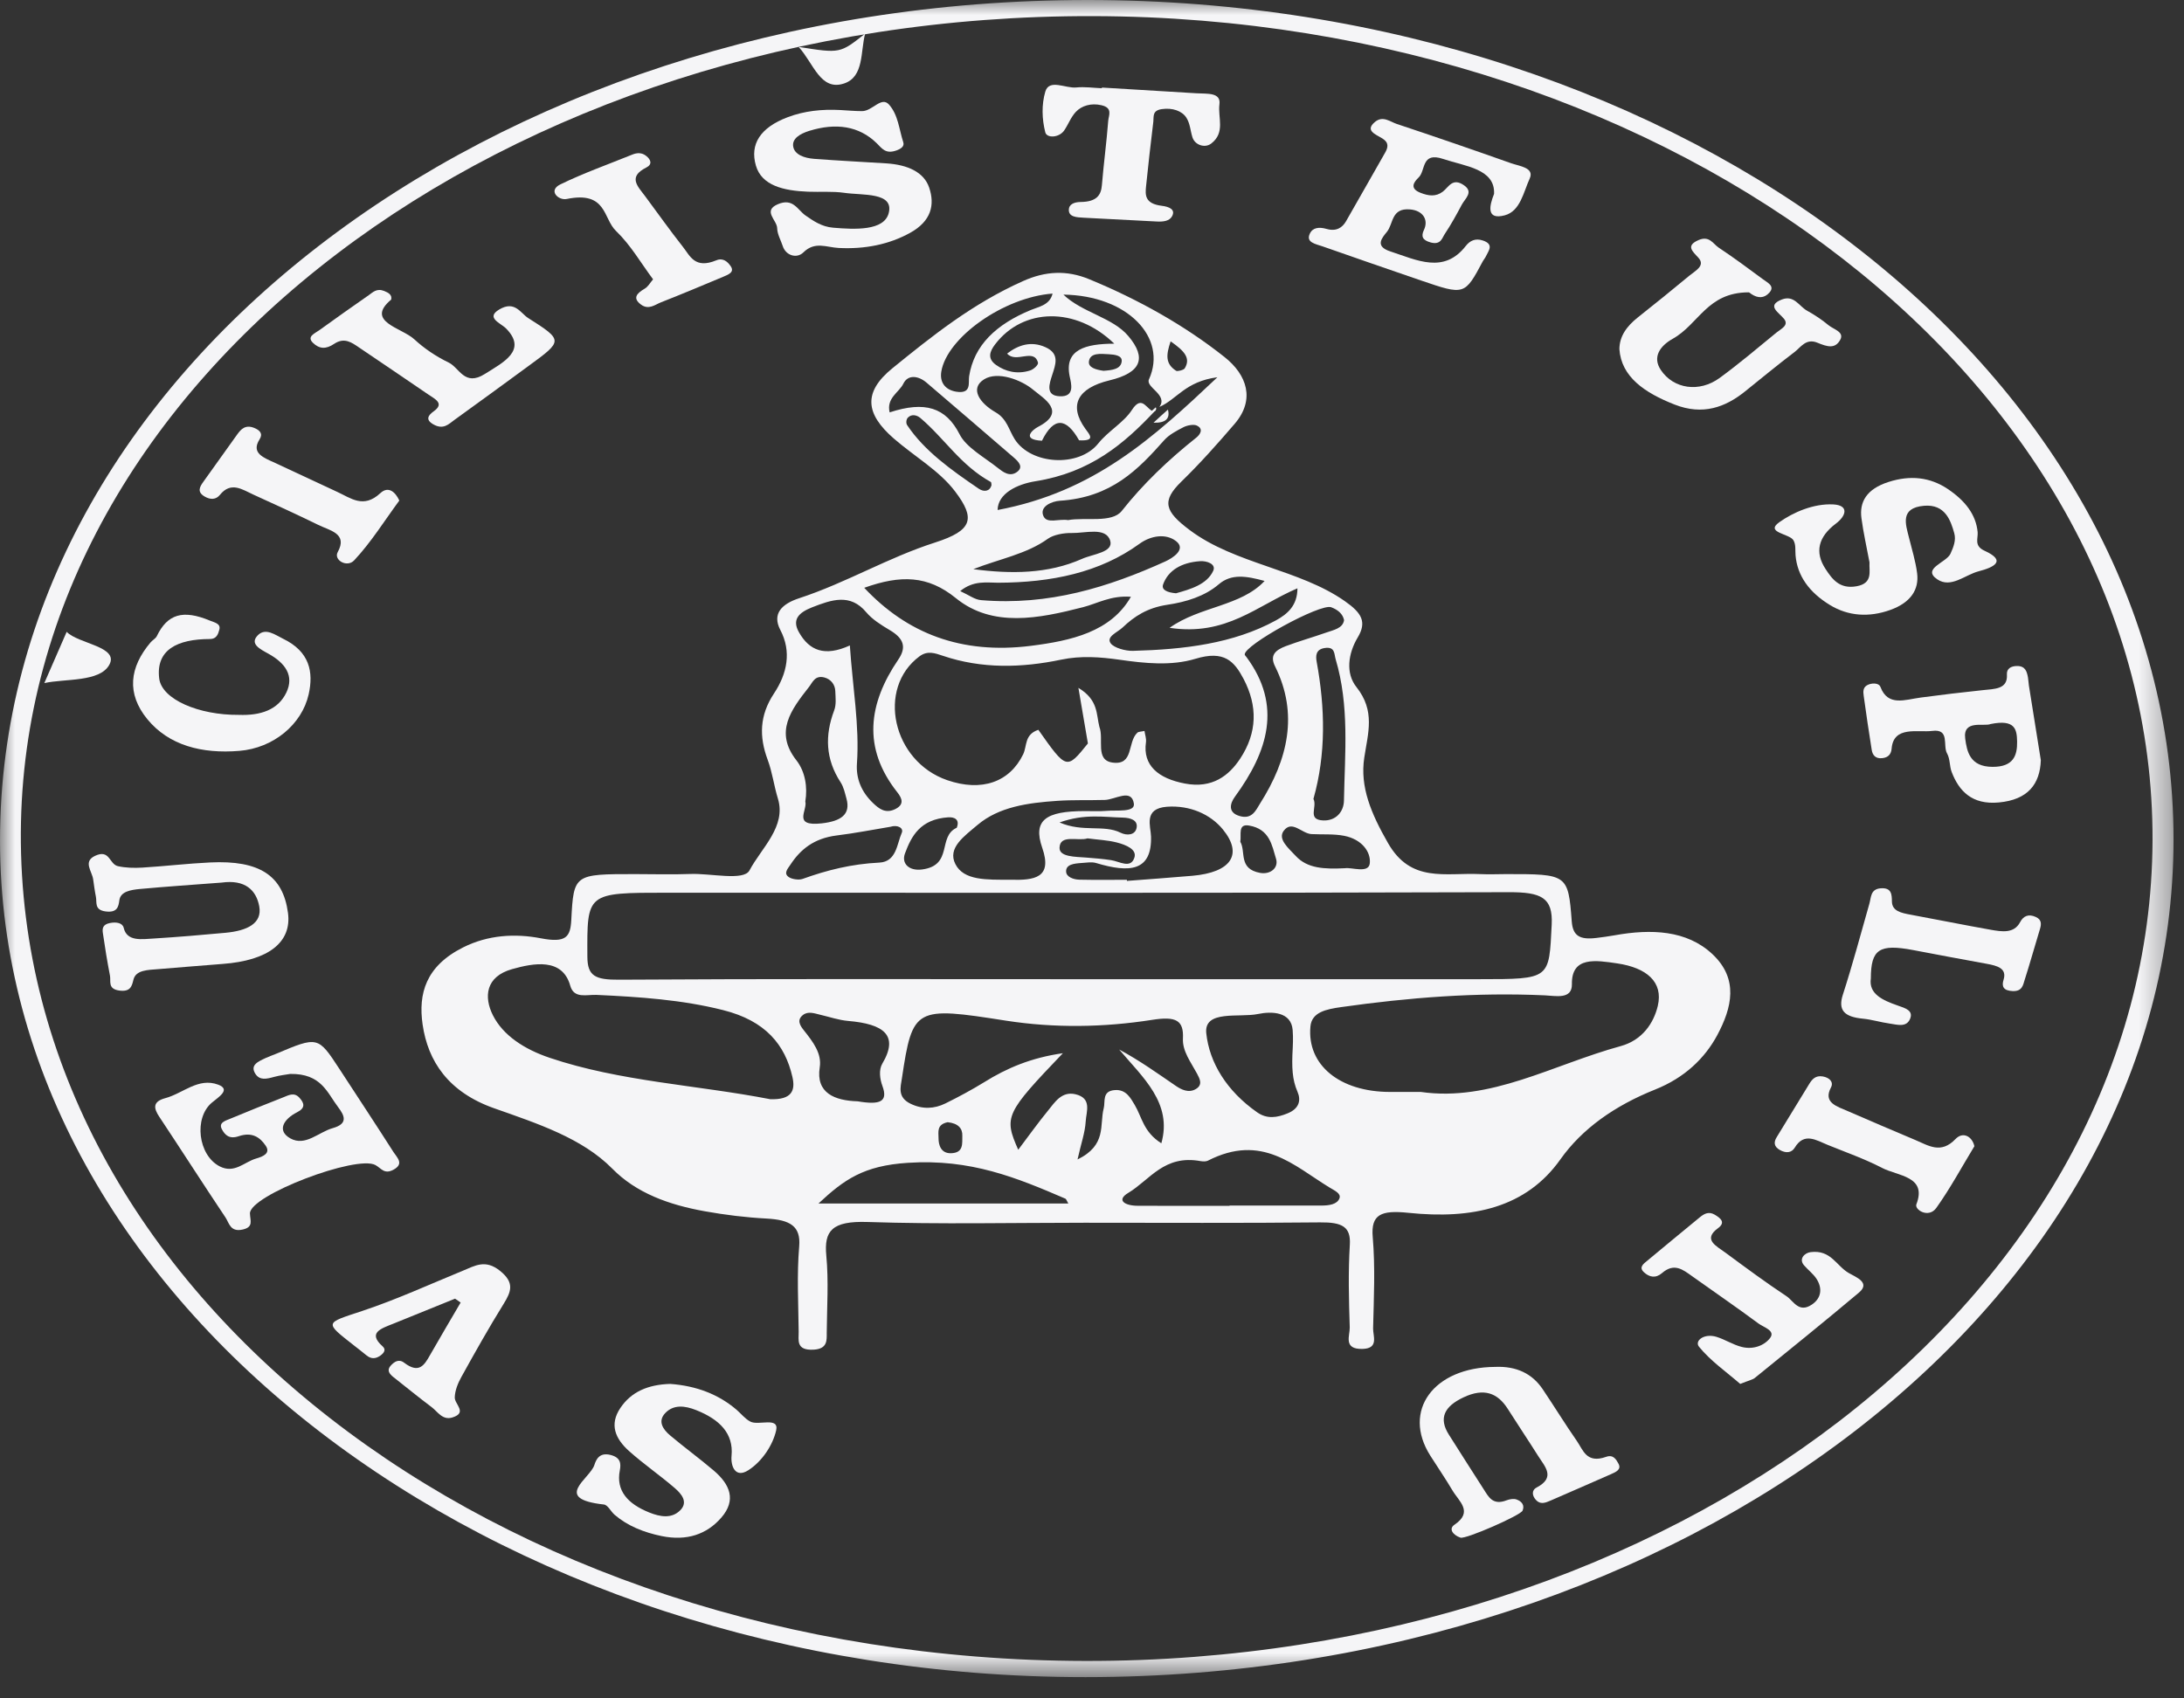 <svg width="72" height="56" viewBox="0 0 72 56" fill="none" xmlns="http://www.w3.org/2000/svg">
<rect x="0" y="0" width="72" height="56" fill="#333333" stroke="none"/>
<mask id="mask0_626_15110" style="mask-type:alpha" maskUnits="userSpaceOnUse" x="0" y="0" width="72" height="56">
<path d="M0 0H71.655V55.299H0V0Z" fill="white"/>
</mask>
<g mask="url(#mask0_626_15110)">
<path fill-rule="evenodd" clip-rule="evenodd" d="M35.781 54.766C16.253 54.733 0.61 42.557 0.687 27.451C0.765 12.527 16.593 0.478 36.051 0.531C55.348 0.585 71.014 12.778 70.963 27.707C70.909 42.694 55.171 54.798 35.781 54.766ZM35.869 8.50222e-07C16.054 -0.004 0.005 12.395 3.31994e-07 27.712C-0.003 42.868 16.129 55.304 35.788 55.299C55.562 55.295 71.653 42.902 71.655 27.68C71.657 12.423 55.599 0.004 35.869 8.50222e-07Z" fill="#F5F5F7"/>
</g>
<path fill-rule="evenodd" clip-rule="evenodd" d="M38.503 13.506C38.342 13.652 38.181 13.792 38.027 13.938C38.422 13.95 38.583 13.809 38.503 13.506ZM38.503 13.506C38.342 13.652 38.181 13.792 38.027 13.938C38.422 13.95 38.583 13.809 38.503 13.506ZM38.503 13.506C38.342 13.652 38.181 13.792 38.027 13.938C38.422 13.95 38.583 13.809 38.503 13.506ZM38.503 13.506C38.342 13.652 38.181 13.792 38.027 13.938C38.422 13.95 38.583 13.809 38.503 13.506ZM38.503 13.506C38.342 13.652 38.181 13.792 38.027 13.938C38.422 13.95 38.583 13.809 38.503 13.506ZM38.503 13.506C38.342 13.652 38.181 13.792 38.027 13.938C38.422 13.95 38.583 13.809 38.503 13.506ZM38.503 13.506C38.342 13.652 38.181 13.792 38.027 13.938C38.422 13.95 38.583 13.809 38.503 13.506ZM38.503 13.506C38.342 13.652 38.181 13.792 38.027 13.938C38.422 13.95 38.583 13.809 38.503 13.506ZM38.503 13.506C38.342 13.652 38.181 13.792 38.027 13.938C38.422 13.95 38.583 13.809 38.503 13.506ZM38.503 13.506C38.342 13.652 38.181 13.792 38.027 13.938C38.422 13.95 38.583 13.809 38.503 13.506ZM38.503 13.506C38.342 13.652 38.181 13.792 38.027 13.938C38.422 13.95 38.583 13.809 38.503 13.506ZM38.503 13.506C38.342 13.652 38.181 13.792 38.027 13.938C38.422 13.95 38.583 13.809 38.503 13.506ZM38.503 13.506C38.342 13.652 38.181 13.792 38.027 13.938C38.422 13.95 38.583 13.809 38.503 13.506ZM38.503 13.506C38.342 13.652 38.181 13.792 38.027 13.938C38.422 13.95 38.583 13.809 38.503 13.506ZM38.503 13.506C38.342 13.652 38.181 13.792 38.027 13.938C38.422 13.95 38.583 13.809 38.503 13.506ZM38.503 13.506C38.342 13.652 38.181 13.792 38.027 13.938C38.422 13.95 38.583 13.809 38.503 13.506ZM38.503 13.506C38.342 13.652 38.181 13.792 38.027 13.938C38.422 13.95 38.583 13.809 38.503 13.506ZM38.503 13.506C38.342 13.652 38.181 13.792 38.027 13.938C38.422 13.95 38.583 13.809 38.503 13.506ZM38.503 13.506C38.342 13.652 38.181 13.792 38.027 13.938C38.422 13.95 38.583 13.809 38.503 13.506ZM38.503 13.506C38.342 13.652 38.181 13.792 38.027 13.938C38.422 13.95 38.583 13.809 38.503 13.506ZM38.503 13.506C38.342 13.652 38.181 13.792 38.027 13.938C38.422 13.95 38.583 13.809 38.503 13.506ZM38.503 13.506C38.342 13.652 38.181 13.792 38.027 13.938C38.422 13.95 38.583 13.809 38.503 13.506ZM38.503 13.506C38.342 13.652 38.181 13.792 38.027 13.938C38.422 13.95 38.583 13.809 38.503 13.506ZM38.503 13.506C38.342 13.652 38.181 13.792 38.027 13.938C38.422 13.95 38.583 13.809 38.503 13.506ZM38.503 13.506C38.342 13.652 38.181 13.792 38.027 13.938C38.422 13.95 38.583 13.809 38.503 13.506ZM38.503 13.506C38.342 13.652 38.181 13.792 38.027 13.938C38.422 13.95 38.583 13.809 38.503 13.506ZM38.503 13.506C38.342 13.652 38.181 13.792 38.027 13.938C38.422 13.95 38.583 13.809 38.503 13.506Z" fill="#F5F5F7"/>
<path fill-rule="evenodd" clip-rule="evenodd" d="M49.255 6.393C49.294 5.563 48.296 5.484 47.58 5.242C46.848 4.995 47.007 5.622 46.769 5.851C46.616 5.998 46.451 6.211 46.834 6.359C47.096 6.46 47.332 6.495 47.565 6.319C47.759 6.171 47.885 5.842 48.269 6.113C48.586 6.336 48.299 6.546 48.191 6.749C48.017 7.076 47.839 7.402 47.629 7.716C47.54 7.848 47.502 8.086 47.164 7.994C46.894 7.92 46.843 7.793 46.942 7.584C47.105 7.242 46.905 6.94 46.485 6.905C45.86 6.851 45.941 7.376 45.722 7.645C45.56 7.845 45.311 8.119 45.836 8.29C46.712 8.576 47.599 9.039 48.322 8.11C48.455 7.94 48.636 7.844 48.889 7.931C49.263 8.059 49.072 8.266 48.986 8.452C48.961 8.508 48.915 8.557 48.886 8.611C48.285 9.737 48.283 9.739 46.846 9.248C45.763 8.878 44.684 8.502 43.606 8.125C43.374 8.044 43.045 7.998 43.18 7.707C43.273 7.503 43.482 7.476 43.737 7.549C44.055 7.64 44.254 7.504 44.373 7.298C44.807 6.545 45.23 5.789 45.662 5.036C45.763 4.859 45.795 4.703 45.572 4.565C45.342 4.425 44.991 4.304 45.328 4.021C45.589 3.802 45.83 4.015 46.047 4.087C47.309 4.506 48.564 4.939 49.813 5.381C50.098 5.482 50.595 5.526 50.428 5.891C50.227 6.327 50.122 6.964 49.606 7.1C48.986 7.264 49.102 6.777 49.255 6.393Z" fill="#F5F5F7"/>
<path fill-rule="evenodd" clip-rule="evenodd" d="M9.567 35.41C9.435 35.433 9.231 35.455 9.04 35.507C8.796 35.574 8.563 35.636 8.416 35.402C8.236 35.115 8.512 35.001 8.761 34.884C8.866 34.835 8.98 34.797 9.088 34.752C10.482 34.164 10.482 34.164 11.192 35.249C11.787 36.162 12.388 37.072 12.974 37.989C13.09 38.17 13.333 38.373 12.97 38.569C12.672 38.729 12.573 38.527 12.381 38.417C11.765 38.065 8.22 39.415 8.24 40.013C8.249 40.254 8.363 40.459 8 40.541C7.591 40.634 7.553 40.322 7.437 40.148C6.697 39.042 5.983 37.925 5.248 36.818C5.072 36.552 5.017 36.325 5.449 36.209C6.036 36.052 6.535 35.518 7.193 35.764C7.617 35.923 7.213 36.167 6.987 36.355C6.384 36.857 6.528 38.088 7.241 38.457C7.731 38.71 8.055 38.31 8.448 38.198C8.675 38.134 8.927 38.025 8.76 37.778C8.573 37.501 8.313 37.314 7.869 37.464C7.564 37.567 7.418 37.431 7.314 37.233C7.199 37.014 7.426 36.956 7.595 36.885C8.173 36.645 8.755 36.41 9.34 36.181C9.511 36.114 9.696 36.002 9.871 36.195C10.037 36.378 10.072 36.533 9.795 36.673C9.344 36.902 9.122 37.283 9.571 37.535C10.066 37.812 10.501 37.328 10.97 37.197C11.49 37.051 11.355 36.779 11.147 36.505C10.782 36.024 10.594 35.395 9.567 35.41Z" fill="#F5F5F7"/>
<path fill-rule="evenodd" clip-rule="evenodd" d="M22.097 45.631C22.962 45.695 23.69 45.976 24.282 46.483C24.434 46.613 24.557 46.779 24.738 46.874C25.007 47.015 25.692 46.702 25.587 47.166C25.479 47.641 25.132 48.181 24.672 48.476C24.234 48.757 24.085 48.331 24.117 47.998C24.186 47.266 23.726 46.802 22.946 46.493C22.575 46.346 22.201 46.305 21.928 46.596C21.68 46.859 21.848 47.124 22.093 47.33C22.559 47.723 23.063 48.09 23.528 48.486C24.07 48.947 24.279 49.464 23.781 50.038C23.302 50.591 22.644 50.817 21.817 50.649C21.223 50.528 20.686 50.311 20.262 49.946C20.134 49.836 20.041 49.622 19.906 49.607C18.198 49.417 19.446 48.763 19.594 48.306C19.651 48.13 19.757 47.875 20.136 47.975C20.46 48.061 20.477 48.256 20.433 48.485C20.305 49.146 20.686 49.582 21.403 49.87C21.771 50.018 22.146 50.08 22.427 49.796C22.69 49.529 22.475 49.264 22.245 49.065C21.758 48.645 21.212 48.269 20.736 47.843C20.281 47.435 20.087 46.971 20.448 46.43C20.806 45.893 21.359 45.652 22.097 45.631Z" fill="#F5F5F7"/>
<path fill-rule="evenodd" clip-rule="evenodd" d="M27.704 3.628C27.942 3.641 28.18 3.664 28.418 3.664C28.761 3.666 29.055 3.165 29.307 3.447C29.613 3.79 29.64 4.268 29.778 4.689C29.822 4.822 29.709 4.904 29.555 4.96C29.194 5.091 29.073 4.89 28.904 4.724C28.319 4.15 27.557 4.044 26.681 4.314C26.376 4.409 26.103 4.57 26.15 4.835C26.197 5.1 26.513 5.213 26.845 5.238C27.636 5.298 28.431 5.337 29.223 5.387C29.925 5.433 30.459 5.675 30.632 6.185C30.825 6.755 30.701 7.291 30.006 7.676C29.31 8.061 28.515 8.22 27.651 8.176C27.246 8.156 26.864 7.948 26.487 8.321C26.265 8.539 25.906 8.424 25.806 8.117C25.741 7.919 25.625 7.722 25.621 7.524C25.617 7.26 25.137 6.956 25.635 6.737C26.149 6.512 26.293 6.924 26.557 7.106C26.82 7.288 27.088 7.475 27.46 7.507C28.189 7.57 29.147 7.614 29.298 7.026C29.478 6.33 28.441 6.447 27.834 6.358C27.448 6.302 27.039 6.337 26.641 6.321C25.829 6.29 25.111 6.118 24.92 5.461C24.715 4.755 25.063 4.207 25.966 3.865C26.515 3.657 27.096 3.596 27.704 3.628Z" fill="#F5F5F7"/>
<path fill-rule="evenodd" clip-rule="evenodd" d="M61.632 18.543C61.54 18.047 61.43 17.567 61.366 17.084C61.295 16.552 61.534 16.126 62.251 15.894C62.976 15.659 63.628 15.732 64.212 16.123C64.784 16.507 65.141 16.965 65.197 17.543C65.217 17.753 65.067 17.997 65.426 18.16C66.169 18.498 65.725 18.709 65.229 18.837C64.779 18.954 64.316 19.408 63.865 19.101C63.346 18.746 64.169 18.552 64.302 18.256C64.404 18.031 64.489 17.81 64.427 17.585C64.309 17.158 64.124 16.616 63.428 16.677C62.623 16.748 62.827 17.296 62.932 17.721C63.029 18.115 63.153 18.508 63.202 18.905C63.268 19.434 62.998 19.867 62.318 20.111C61.618 20.363 60.934 20.316 60.333 19.952C59.637 19.529 59.252 18.979 59.194 18.314C59.179 18.144 59.211 17.956 59.121 17.809C58.991 17.596 58.177 17.56 58.659 17.218C59.115 16.894 59.788 16.598 60.438 16.632C60.957 16.659 60.871 17.004 60.524 17.264C59.943 17.701 59.817 18.206 60.184 18.763C60.393 19.08 60.638 19.435 61.208 19.33C61.758 19.229 61.612 18.834 61.632 18.543Z" fill="#F5F5F7"/>
<path fill-rule="evenodd" clip-rule="evenodd" d="M53.387 11.514C53.388 11.092 53.623 10.761 53.993 10.467C54.566 10.014 55.132 9.555 55.69 9.092C55.892 8.924 56.238 8.761 55.984 8.49C55.784 8.276 55.578 8.1 55.991 7.918C56.353 7.758 56.474 8.04 56.656 8.162C57.16 8.497 57.64 8.853 58.12 9.208C58.278 9.325 58.524 9.435 58.329 9.651C58.157 9.842 57.953 9.838 57.735 9.694C57.705 9.674 57.674 9.639 57.644 9.639C56.277 9.644 56.009 10.687 55.144 11.171C54.73 11.403 54.464 11.771 54.753 12.2C55.172 12.826 56.02 12.953 56.694 12.46C57.346 11.983 57.951 11.468 58.568 10.963C58.718 10.841 58.982 10.727 58.817 10.517C58.647 10.302 58.219 10.08 58.74 9.876C59.145 9.717 59.309 10.096 59.57 10.242C59.824 10.383 60.066 10.543 60.276 10.719C60.444 10.86 60.813 10.942 60.666 11.206C60.496 11.513 60.241 11.435 59.914 11.3C59.539 11.145 59.366 11.451 59.161 11.607C58.604 12.03 58.07 12.471 57.529 12.906C56.877 13.431 56.133 13.703 55.206 13.339C54.22 12.952 53.45 12.427 53.387 11.514Z" fill="#F5F5F7"/>
<path fill-rule="evenodd" clip-rule="evenodd" d="M49.287 45.07C49.997 45.038 50.515 45.297 50.855 45.801C51.237 46.368 51.592 46.949 51.984 47.512C52.191 47.81 52.299 48.267 52.951 48.035C53.185 47.951 53.282 48.123 53.356 48.261C53.463 48.457 53.265 48.538 53.11 48.607C52.452 48.901 51.786 49.183 51.126 49.474C50.953 49.55 50.782 49.62 50.635 49.457C50.513 49.321 50.479 49.141 50.66 49.046C51.29 48.714 50.934 48.362 50.714 48.015C50.385 47.494 50.04 46.979 49.71 46.459C49.373 45.927 48.922 45.755 48.246 46.075C47.615 46.373 47.419 46.76 47.767 47.307C48.151 47.91 48.531 48.514 48.919 49.114C49.077 49.358 49.213 49.646 49.673 49.467C49.766 49.431 49.902 49.409 49.989 49.439C50.177 49.503 50.268 49.637 50.194 49.81C50.128 49.966 48.321 50.758 48.148 50.7C47.908 50.619 47.742 50.414 47.951 50.273C48.579 49.847 48.097 49.505 47.884 49.144C47.654 48.755 47.395 48.379 47.152 47.995C46.214 46.515 47.26 45.083 49.287 45.07Z" fill="#F5F5F7"/>
<path fill-rule="evenodd" clip-rule="evenodd" d="M7.307 29.101C6.337 29.175 5.472 29.233 4.612 29.312C4.302 29.341 3.97 29.398 3.934 29.688C3.908 29.894 3.865 30.106 3.474 30.051C3.105 29.999 3.198 29.752 3.162 29.571C3.123 29.378 3.099 29.185 3.071 28.991C3.034 28.728 2.729 28.409 3.132 28.22C3.623 27.988 3.598 28.494 3.886 28.559C4.136 28.616 4.425 28.623 4.692 28.607C5.438 28.561 6.179 28.473 6.926 28.437C8.556 28.358 9.33 28.869 9.494 30.101C9.623 31.07 8.849 31.672 7.34 31.783C6.634 31.835 5.93 31.899 5.224 31.954C4.869 31.982 4.476 31.982 4.399 32.304C4.348 32.515 4.301 32.715 3.922 32.659C3.548 32.603 3.66 32.352 3.626 32.173C3.536 31.706 3.459 31.238 3.392 30.769C3.372 30.635 3.37 30.484 3.621 30.435C3.839 30.391 4.04 30.431 4.078 30.593C4.185 31.051 4.667 30.97 5.085 30.944C5.87 30.895 6.654 30.829 7.436 30.756C8.149 30.689 8.649 30.448 8.547 29.885C8.449 29.353 8.084 28.993 7.307 29.101Z" fill="#F5F5F7"/>
<path fill-rule="evenodd" clip-rule="evenodd" d="M65.689 25.285C64.939 25.283 64.843 24.776 64.787 24.352C64.704 23.716 65.412 23.966 65.624 23.873C66.428 23.71 66.491 24.044 66.498 24.448C66.507 24.922 66.369 25.287 65.689 25.285ZM66.886 22.599C66.873 22.511 66.871 22.42 66.855 22.331C66.82 22.148 66.773 21.956 66.491 21.96C66.304 21.962 66.149 22.041 66.162 22.239C66.195 22.733 65.754 22.713 65.356 22.757C64.676 22.829 63.995 22.909 63.32 23C62.801 23.069 62.238 23.304 61.992 22.648C61.949 22.53 61.761 22.514 61.615 22.565C61.404 22.639 61.421 22.804 61.441 22.947C61.521 23.543 61.613 24.138 61.706 24.732C61.733 24.892 61.826 25.024 62.053 24.998C62.258 24.977 62.345 24.859 62.361 24.687C62.422 23.919 63.23 24.16 63.697 24.1C64.292 24.022 64.039 24.58 64.189 24.843C64.292 25.026 64.266 25.258 64.342 25.457C64.582 26.082 65.011 26.542 65.896 26.459C66.855 26.37 67.252 25.855 67.28 25.066C67.152 24.265 67.019 23.433 66.886 22.599Z" fill="#F5F5F7"/>
<path fill-rule="evenodd" clip-rule="evenodd" d="M15.002 42.82C14.324 43.095 13.647 43.369 12.969 43.644C12.57 43.805 12.106 43.94 12.615 44.394C12.736 44.502 12.659 44.611 12.543 44.695C12.384 44.81 12.229 44.815 12.074 44.683C11.948 44.577 11.814 44.477 11.684 44.374C10.68 43.586 10.704 43.636 11.939 43.226C13.075 42.849 14.152 42.353 15.251 41.902C15.665 41.732 16 41.514 16.485 41.903C16.968 42.291 16.854 42.588 16.604 42.991C16.113 43.783 15.659 44.591 15.211 45.4C15.094 45.61 15 45.846 14.992 46.074C14.983 46.3 15.421 46.576 14.918 46.736C14.587 46.841 14.428 46.545 14.227 46.394C13.8 46.074 13.391 45.737 12.973 45.409C12.83 45.297 12.745 45.174 12.883 45.026C12.995 44.907 13.141 44.793 13.326 44.934C13.815 45.306 13.989 45.01 14.174 44.685C14.505 44.104 14.848 43.527 15.186 42.948C15.125 42.905 15.063 42.863 15.002 42.82Z" fill="#F5F5F7"/>
<path fill-rule="evenodd" clip-rule="evenodd" d="M7.873 23.571C8.595 23.599 9.169 23.403 9.44 22.835C9.703 22.286 9.412 21.867 8.853 21.557C8.57 21.4 8.226 21.233 8.494 20.952C8.751 20.681 9.08 20.939 9.331 21.06C10.21 21.485 10.341 22.158 10.176 22.893C9.952 23.888 9.015 24.666 7.89 24.758C6.654 24.86 5.566 24.578 4.857 23.713C4.166 22.87 4.265 22.005 4.966 21.179C5.026 21.107 5.132 21.053 5.169 20.976C5.521 20.246 6.029 20.093 6.92 20.463C7.071 20.526 7.285 20.56 7.231 20.76C7.193 20.903 7.142 21.07 6.923 21.07C5.838 21.072 5.136 21.428 5.248 22.368C5.33 23.061 6.558 23.583 7.873 23.571Z" fill="#F5F5F7"/>
<path fill-rule="evenodd" clip-rule="evenodd" d="M57.37 45.631C56.922 45.242 56.382 44.864 56.012 44.406C55.854 44.212 56.177 43.954 56.584 44.078C56.876 44.167 57.129 44.34 57.425 44.413C57.808 44.508 58.166 44.361 58.351 44.122C58.544 43.872 58.145 43.768 57.97 43.638C57.254 43.106 56.51 42.597 55.781 42.077C55.478 41.861 55.192 41.629 54.791 41.977C54.585 42.155 54.376 42.117 54.194 41.947C54.017 41.782 54.184 41.669 54.314 41.562C54.88 41.089 55.452 40.62 56.022 40.15C56.163 40.034 56.318 39.927 56.528 40.05C56.727 40.167 56.895 40.307 56.64 40.494C56.123 40.872 56.584 41.083 56.886 41.306C57.546 41.793 58.206 42.283 58.9 42.742C59.123 42.889 59.298 43.308 59.732 43.015C60.056 42.797 60.079 42.468 59.886 42.168C59.783 42.006 59.605 41.873 59.474 41.721C59.288 41.505 59.498 41.31 59.688 41.286C60.363 41.2 60.533 41.736 60.949 41.975C61.187 42.112 61.675 42.291 61.283 42.621C60.155 43.57 59.001 44.5 57.852 45.433C57.778 45.493 57.654 45.517 57.37 45.631Z" fill="#F5F5F7"/>
<path fill-rule="evenodd" clip-rule="evenodd" d="M36.327 2.887C37.369 2.95 38.41 3.013 39.452 3.076C39.8 3.097 40.254 3.041 40.201 3.438C40.144 3.876 40.404 4.37 39.929 4.734C39.722 4.892 39.394 4.784 39.312 4.529C39.241 4.31 39.237 4.072 39.107 3.874C38.965 3.658 38.655 3.546 38.3 3.598C37.977 3.644 38.041 3.853 38.022 4.011C37.935 4.718 37.856 5.426 37.783 6.135C37.752 6.426 37.736 6.715 38.296 6.785C38.552 6.817 38.761 6.908 38.638 7.133C38.551 7.289 38.352 7.315 38.14 7.304C37.338 7.263 36.536 7.222 35.734 7.179C35.489 7.166 35.231 7.156 35.236 6.914C35.239 6.738 35.409 6.662 35.627 6.66C36.155 6.654 36.299 6.434 36.326 6.107C36.385 5.398 36.48 4.691 36.535 3.982C36.549 3.803 36.694 3.559 36.314 3.47C35.969 3.389 35.655 3.488 35.468 3.688C35.296 3.873 35.221 4.101 35.082 4.303C34.916 4.543 34.511 4.564 34.46 4.363C34.349 3.927 34.334 3.452 34.461 3.02C34.587 2.591 35.132 2.92 35.481 2.884C35.755 2.856 36.042 2.898 36.324 2.909C36.325 2.902 36.326 2.895 36.327 2.887Z" fill="#F5F5F7"/>
<path fill-rule="evenodd" clip-rule="evenodd" d="M12.896 9.878C12.028 10.607 13.242 10.802 13.659 11.188C13.974 11.48 14.366 11.749 14.795 11.956C15.148 12.127 15.312 12.752 15.981 12.332C16.593 11.947 17.391 11.554 16.687 10.834C16.51 10.653 15.999 10.48 16.456 10.206C16.972 9.897 17.16 10.326 17.41 10.485C18.576 11.225 18.564 11.234 17.432 12.061C16.617 12.657 15.805 13.254 14.982 13.845C14.797 13.978 14.618 14.186 14.279 13.988C14.017 13.835 14.116 13.692 14.303 13.558C14.664 13.299 14.334 13.155 14.112 13.002C13.358 12.484 12.595 11.972 11.836 11.457C11.597 11.295 11.354 11.111 11.014 11.339C10.747 11.519 10.527 11.51 10.316 11.303C10.105 11.096 10.373 10.998 10.53 10.885C11.066 10.497 11.61 10.113 12.157 9.732C12.293 9.637 12.42 9.496 12.665 9.594C12.808 9.651 12.933 9.723 12.896 9.878Z" fill="#F5F5F7"/>
<path fill-rule="evenodd" clip-rule="evenodd" d="M61.676 32.261C61.601 32.77 62.058 32.98 62.563 33.155C62.814 33.242 63.088 33.319 62.967 33.6C62.843 33.887 62.539 33.783 62.294 33.749C61.998 33.708 61.711 33.617 61.414 33.588C60.794 33.529 60.59 33.305 60.753 32.799C61.075 31.803 61.343 30.796 61.629 29.793C61.687 29.59 61.663 29.318 61.995 29.29C62.367 29.258 62.367 29.502 62.371 29.727C62.377 30.041 62.677 30.102 62.985 30.159C63.866 30.321 64.743 30.5 65.626 30.656C65.994 30.721 66.394 30.787 66.595 30.409C66.703 30.204 66.871 30.122 67.119 30.237C67.313 30.326 67.299 30.479 67.25 30.637C67.079 31.195 66.925 31.757 66.746 32.313C66.694 32.477 66.668 32.693 66.349 32.678C66.046 32.664 65.982 32.526 66.051 32.307C66.169 31.929 65.85 31.843 65.492 31.778C64.683 31.632 63.877 31.479 63.07 31.326C61.958 31.116 61.678 31.297 61.676 32.261Z" fill="#F5F5F7"/>
<path fill-rule="evenodd" clip-rule="evenodd" d="M21.53 9.21C21.119 8.659 20.798 8.087 20.304 7.611C19.879 7.203 20.007 6.289 18.682 6.561C18.411 6.617 18.055 6.285 18.473 6.08C19.228 5.711 20.052 5.419 20.848 5.096C21.006 5.032 21.16 5.031 21.294 5.134C21.462 5.262 21.513 5.42 21.306 5.524C20.688 5.834 21.027 6.146 21.265 6.465C21.681 7.025 22.082 7.592 22.517 8.144C22.75 8.439 22.907 8.876 23.613 8.584C23.838 8.49 23.988 8.631 24.087 8.774C24.223 8.97 24.024 9.05 23.846 9.124C23.164 9.41 22.482 9.697 21.789 9.969C21.594 10.045 21.385 10.23 21.131 10.042C20.85 9.832 20.984 9.676 21.252 9.519C21.369 9.451 21.428 9.328 21.53 9.21Z" fill="#F5F5F7"/>
<path fill-rule="evenodd" clip-rule="evenodd" d="M13.164 16.504C12.661 17.189 12.238 17.874 11.677 18.475C11.44 18.73 10.991 18.463 11.133 18.205C11.472 17.591 10.885 17.501 10.485 17.304C9.782 16.959 9.064 16.633 8.348 16.306C7.984 16.139 7.614 15.866 7.249 16.318C7.122 16.476 6.938 16.484 6.747 16.372C6.489 16.22 6.58 16.057 6.707 15.881C7.082 15.363 7.447 14.84 7.822 14.322C7.944 14.154 8.087 13.993 8.377 14.108C8.574 14.187 8.673 14.303 8.558 14.485C8.265 14.946 8.693 15.091 9.078 15.267C9.76 15.579 10.432 15.905 11.114 16.217C11.57 16.425 11.982 16.778 12.537 16.262C12.818 16 13.05 16.252 13.164 16.504Z" fill="#F5F5F7"/>
<path fill-rule="evenodd" clip-rule="evenodd" d="M65.09 37.793C64.669 38.486 64.297 39.178 63.836 39.826C63.581 40.184 63.108 39.888 63.178 39.707C63.538 38.776 62.562 38.78 62.038 38.505C61.473 38.211 60.85 37.993 60.249 37.748C59.872 37.594 59.479 37.327 59.169 37.839C59.062 38.017 58.874 38.03 58.677 37.918C58.476 37.804 58.471 37.66 58.573 37.494C58.932 36.91 59.289 36.324 59.646 35.739C59.739 35.586 59.855 35.452 60.092 35.493C60.322 35.533 60.453 35.682 60.363 35.853C60.094 36.359 60.553 36.478 60.93 36.642C61.663 36.961 62.398 37.276 63.136 37.586C63.579 37.772 63.984 38.062 64.468 37.556C64.712 37.301 65.016 37.468 65.09 37.793Z" fill="#F5F5F7"/>
<path fill-rule="evenodd" clip-rule="evenodd" d="M2.198 20.833C2.577 21.229 3.936 21.316 3.603 21.921C3.286 22.496 2.141 22.372 1.461 22.523C1.705 21.963 1.944 21.413 2.198 20.833Z" fill="#F5F5F7"/>
<path fill-rule="evenodd" clip-rule="evenodd" d="M26.328 1.546C27.696 1.764 27.696 1.764 28.522 1.107C28.363 1.697 28.49 2.531 27.828 2.752C27.047 3.013 26.824 2.089 26.328 1.546Z" fill="#F5F5F7"/>
<path fill-rule="evenodd" clip-rule="evenodd" d="M37.945 13.578C37.996 13.529 38.05 13.482 38.104 13.433C38.131 13.535 38.077 13.582 37.945 13.578Z" fill="#F5F5F7"/>
<path fill-rule="evenodd" clip-rule="evenodd" d="M37.945 13.578C37.996 13.529 38.05 13.482 38.104 13.433C38.131 13.535 38.077 13.582 37.945 13.578Z" fill="#F5F5F7"/>
<path fill-rule="evenodd" clip-rule="evenodd" d="M54.652 33.169C54.516 33.736 54.144 34.297 53.428 34.493C51.18 35.109 49.145 36.335 46.84 36.004H45.823C44.167 36.002 43.082 35.117 43.201 33.844C43.245 33.375 43.711 33.277 44.223 33.205C46.442 32.892 48.669 32.715 50.929 32.819C51.279 32.834 51.83 32.966 51.821 32.452C51.804 31.523 52.615 31.663 53.319 31.766C54.28 31.909 54.841 32.375 54.652 33.169ZM44.157 39.514C44.08 39.714 43.813 39.75 43.56 39.75H40.535V39.759C39.527 39.759 38.517 39.763 37.509 39.757C37.087 39.757 36.788 39.575 37.196 39.332C37.915 38.9 38.376 38.066 39.58 38.285C39.656 38.298 39.76 38.301 39.818 38.271C41.603 37.358 42.652 38.437 43.834 39.157C43.992 39.255 44.221 39.349 44.157 39.514ZM36.387 36.539C36.242 37.098 36.497 37.755 35.523 38.23C35.639 37.708 35.771 37.345 35.792 36.979C35.809 36.659 36.013 36.209 35.45 36.079C34.996 35.975 34.77 36.352 34.559 36.608C34.217 37.026 33.906 37.462 33.568 37.91C33.09 36.825 33.143 36.71 35.04 34.727C33.993 34.876 33.19 35.218 32.447 35.682C32.038 35.934 31.606 36.166 31.165 36.384C30.8 36.563 30.409 36.582 30.021 36.394C29.581 36.181 29.688 35.853 29.734 35.55C30.084 33.209 30.171 33.184 33.16 33.653C34.758 33.902 36.39 33.877 37.983 33.627C38.769 33.503 39.027 33.64 38.998 34.241C38.976 34.659 39.26 35.023 39.461 35.397C39.556 35.576 39.66 35.77 39.42 35.91C39.182 36.049 38.942 35.925 38.764 35.804C38.167 35.397 37.584 34.975 36.895 34.605C37.672 35.523 38.66 36.371 38.286 37.697C37.694 37.322 37.648 36.836 37.41 36.435C37.274 36.209 37.128 35.919 36.761 35.942C36.322 35.968 36.443 36.322 36.387 36.539ZM31.242 37.002C31.592 37.038 31.735 37.211 31.725 37.45C31.716 37.686 31.784 38.019 31.342 38.025C31.021 38.028 30.939 37.755 30.941 37.527C30.941 37.322 30.873 37.079 31.242 37.002ZM26.983 39.682C27.826 38.895 28.469 38.435 29.928 38.341C32.002 38.205 33.512 38.829 35.125 39.524C35.151 39.535 35.156 39.575 35.219 39.682H26.983ZM26.502 33.974C26.376 33.815 26.257 33.633 26.473 33.465C26.643 33.335 26.847 33.412 27.037 33.458C27.345 33.529 27.648 33.636 27.964 33.663C29.132 33.763 29.644 34.132 29.086 35.073C28.967 35.277 29.006 35.578 29.091 35.808C29.278 36.32 29.028 36.441 28.275 36.313C27.515 36.29 26.891 36.04 27.024 35.194C27.098 34.736 26.801 34.35 26.502 33.974ZM42.773 35.994C42.897 36.277 42.834 36.556 42.443 36.712C42.106 36.849 41.775 36.908 41.445 36.676C40.442 35.975 39.869 35.039 39.767 34.066C39.687 33.29 40.853 33.561 41.467 33.435C41.938 33.337 42.565 33.363 42.615 33.959C42.638 34.237 42.618 34.518 42.618 34.548C42.579 35.203 42.603 35.601 42.773 35.994ZM20.408 32.303C19.616 32.309 19.366 32.177 19.364 31.544C19.354 29.435 19.322 29.435 21.988 29.435C31.237 29.435 40.486 29.448 49.735 29.418C50.81 29.414 51.199 29.593 51.155 30.485C51.063 32.284 51.131 32.286 48.759 32.286H35.19C30.264 32.286 25.334 32.271 20.408 32.303ZM25.39 36.243C22.972 35.774 20.442 35.661 18.123 34.879C17.29 34.599 16.583 34.141 16.248 33.473C15.95 32.876 16.003 32.203 16.88 31.955C17.584 31.757 18.541 31.569 18.8 32.503C18.924 32.941 19.347 32.789 19.665 32.804C21.075 32.87 22.477 32.962 23.836 33.305C25.242 33.657 25.883 34.452 26.124 35.512C26.226 35.957 26.104 36.269 25.39 36.243ZM26.668 22.653C26.789 22.5 26.862 22.261 27.17 22.336C27.403 22.395 27.529 22.583 27.537 22.783C27.544 22.999 27.576 23.229 27.498 23.43C27.192 24.244 27.211 25.026 27.712 25.794C27.818 25.958 27.855 26.152 27.906 26.335C28.049 26.854 27.726 27.077 27.09 27.148C26.114 27.256 26.626 26.723 26.549 26.425C26.626 25.96 26.549 25.446 26.255 25.069C25.524 24.137 26.075 23.408 26.668 22.653ZM29.729 27.459C29.567 27.826 29.557 28.414 28.989 28.442C28.071 28.487 27.262 28.691 26.456 28.981C26.34 29.022 26.116 28.992 26.014 28.926C25.813 28.798 25.973 28.642 26.058 28.51C26.383 28.015 26.825 27.642 27.585 27.547C28.18 27.474 28.763 27.359 29.353 27.261C29.596 27.184 29.797 27.305 29.729 27.459ZM26.772 20.025C27.413 19.775 28.03 19.555 28.559 20.189C28.751 20.419 29.047 20.607 29.334 20.777C29.797 21.05 29.892 21.342 29.613 21.749C28.627 23.197 28.425 24.66 29.579 26.12C29.751 26.335 29.814 26.534 29.503 26.683C29.188 26.832 28.979 26.666 28.79 26.487C28.387 26.105 28.217 25.657 28.251 25.174C28.338 23.926 28.112 22.688 28.017 21.282C27.18 21.664 26.68 21.445 26.342 20.852C26.102 20.436 26.323 20.202 26.772 20.025ZM31.512 19.722C32.718 20.703 34.246 20.396 35.705 20.02C36.188 19.896 36.618 19.628 37.283 19.677C36.62 20.835 35.316 21.127 33.983 21.295C31.689 21.583 29.904 20.886 28.491 19.381C29.693 18.952 30.587 18.969 31.512 19.722ZM32.905 19.214C34.658 19.208 36.256 18.882 37.567 17.929C37.949 17.652 38.439 17.588 38.767 17.839C39.126 18.112 38.65 18.406 38.415 18.513C36.545 19.359 34.578 19.976 32.344 19.788C32.131 19.771 31.936 19.617 31.655 19.489C32.099 19.129 32.524 19.214 32.905 19.214ZM29.904 14.014C29.863 13.95 29.875 13.825 29.931 13.769C30.055 13.643 30.227 13.684 30.344 13.784C31.147 14.466 31.665 15.339 32.665 15.893C32.687 15.906 32.677 15.952 32.687 15.993C32.636 16.2 32.444 16.234 32.267 16.114C31.359 15.496 30.468 14.863 29.904 14.014ZM29.329 13.597C29.215 13.123 29.642 12.938 29.78 12.652C29.928 12.343 30.273 12.384 30.545 12.616C31.504 13.435 32.461 14.257 33.415 15.08C33.58 15.221 33.755 15.4 33.522 15.566C33.284 15.735 33.061 15.558 32.905 15.436C32.456 15.078 31.856 14.756 31.636 14.322C31.181 13.428 30.487 13.217 29.329 13.597ZM31.033 12.247C31.22 11.136 33.073 9.804 34.7 9.68C34.612 10.057 34.253 10.11 33.986 10.22C32.842 10.693 32.109 11.381 31.949 12.409C31.917 12.612 32.043 13.002 31.517 12.914C31.135 12.848 30.975 12.579 31.033 12.247ZM36.735 11.332C35.775 11.334 35.083 11.53 35.263 12.405C35.314 12.646 35.448 13.091 34.935 13.066C34.447 13.046 34.603 12.635 34.685 12.373C34.794 12.029 34.952 11.665 34.464 11.447C33.991 11.234 33.566 11.377 33.202 11.658C33.491 11.993 34.083 11.467 34.219 11.955C34.241 12.027 34.076 12.181 33.954 12.217C33.541 12.347 33.151 12.258 32.833 12.03C32.546 11.823 32.624 11.59 32.808 11.351C33.726 10.147 35.465 10.102 36.735 11.332ZM35.9 11.908C35.945 11.624 36.285 11.665 36.552 11.68C36.744 11.691 36.994 11.718 36.98 11.908C36.958 12.177 36.654 12.206 36.378 12.226C36.135 12.191 35.863 12.121 35.9 11.908ZM37.878 12.509C37.757 12.776 38.519 13.012 38.221 13.418C38.803 13.166 39.07 12.579 40.134 12.439C38.026 14.43 36.079 16.215 32.888 16.816C32.896 16.274 33.525 15.965 34.139 15.867C35.948 15.579 37.055 14.635 38.063 13.563C37.815 13.577 37.674 12.963 37.315 13.518C37.048 13.931 36.533 14.213 36.208 14.62C35.567 15.421 33.993 15.325 33.454 14.485C33.26 14.181 33.199 13.812 32.823 13.595C32.301 13.296 31.958 12.81 32.444 12.507C32.891 12.228 33.673 12.526 34.059 12.85C34.413 13.145 35.183 13.577 34.219 14.076C34.056 14.159 33.644 14.496 34.35 14.532C34.746 13.731 35.154 13.773 35.574 14.518C36.14 14.547 35.919 14.33 35.778 14.134C35.227 13.368 35.516 12.797 36.579 12.541C37.623 12.29 37.81 11.806 37.198 11.081C36.681 10.465 35.676 10.309 35.057 9.714C37.172 9.742 38.5 11.134 37.878 12.509ZM38.592 11.256C39.063 11.58 39.257 11.818 39.056 12.147C39.024 12.2 38.816 12.253 38.774 12.226C38.417 11.997 38.439 11.707 38.592 11.256ZM35.669 18.428C34.544 18.927 33.325 18.929 32.087 18.767C32.934 18.432 33.843 18.272 34.547 17.763C34.731 17.632 35.069 17.569 35.331 17.575C35.778 17.584 36.455 17.368 36.599 17.824C36.722 18.213 36.028 18.266 35.669 18.428ZM39.44 14.428C38.51 15.168 37.684 15.957 36.98 16.848C36.657 17.255 35.775 17.046 35.212 17.149C34.894 17.099 34.518 17.279 34.399 17.018C34.258 16.703 34.673 16.528 34.94 16.511C36.645 16.4 37.521 15.481 38.381 14.513C38.536 14.338 38.784 14.204 39.017 14.085C39.131 14.025 39.35 13.983 39.449 14.029C39.692 14.138 39.563 14.33 39.44 14.428ZM39.559 18.504C39.785 18.487 40.1 18.596 39.996 18.822C39.789 19.272 39.248 19.428 38.769 19.562C38.478 19.536 38.281 19.449 38.344 19.27C38.512 18.805 38.949 18.547 39.559 18.504ZM41.69 19.155C40.908 19.995 39.556 19.988 38.558 20.701C40.423 20.982 41.428 19.974 42.773 19.398C42.771 19.967 42.446 20.246 42.064 20.455C40.654 21.227 39.019 21.415 37.351 21.46C37.101 21.468 36.722 21.359 36.616 21.212C36.458 20.993 36.837 20.852 37.009 20.69C37.397 20.321 37.825 20.04 38.483 19.941C39.104 19.849 39.719 19.66 40.18 19.265C40.593 18.912 41.081 18.989 41.69 19.155ZM35.654 28.455C35.814 28.444 35.994 28.414 36.132 28.455C37.247 28.791 37.975 28.727 37.946 27.581C37.937 27.242 37.686 26.659 38.473 26.6C39.233 26.546 39.906 26.852 40.311 27.344C40.993 28.175 40.581 28.766 39.306 28.877C38.59 28.939 37.871 28.99 37.152 29.045C37.152 29.034 37.15 29.02 37.15 29.009C36.628 29.009 36.106 29.017 35.586 29.005C35.375 29 35.156 28.909 35.147 28.745C35.13 28.5 35.411 28.472 35.654 28.455ZM35.853 27.643C36.2 27.689 36.523 27.702 36.819 27.779C37.118 27.856 37.49 28.005 37.397 28.28C37.274 28.653 36.909 28.404 36.63 28.361C36.361 28.32 36.084 28.297 35.809 28.276C35.455 28.248 34.921 28.259 34.93 27.954C34.943 27.495 35.545 27.745 35.853 27.643ZM29.834 28.141C30.045 27.572 30.334 27.013 31.257 26.949C31.458 26.935 31.652 27.015 31.541 27.293C30.902 27.581 31.431 28.529 30.402 28.668C29.967 28.727 29.71 28.47 29.834 28.141ZM37.473 27.28C37.434 27.546 37.145 27.557 36.943 27.457C36.392 27.18 35.698 27.453 34.93 27.118C35.766 26.822 36.397 26.945 37.016 26.958C37.264 26.964 37.509 27.039 37.473 27.28ZM37.73 24.101C37.626 24.125 37.531 24.123 37.495 24.159C37.157 24.474 37.39 25.242 36.676 25.144C36.093 25.063 36.4 24.374 36.244 23.967C36.137 23.553 36.215 23.08 35.552 22.681C35.673 23.38 35.768 23.947 35.865 24.513C35.163 25.384 35.163 25.384 34.231 24.063C33.765 24.221 33.864 24.593 33.731 24.871C33.282 25.794 32.359 26.114 31.227 25.724C29.423 25.103 28.889 22.696 30.315 21.639C30.582 21.444 30.822 21.536 31.087 21.624C32.364 22.056 33.675 22.024 34.986 21.75C35.632 21.615 36.266 21.662 36.902 21.752C37.745 21.873 38.611 21.963 39.41 21.722C40.357 21.434 40.688 21.801 40.996 22.383C41.467 23.282 41.448 24.157 40.887 25.011C40.518 25.57 39.969 26.009 39.061 25.835C38.182 25.668 37.669 25.235 37.779 24.474C37.796 24.355 37.749 24.231 37.73 24.101ZM34.36 27.956C34.702 28.941 34.115 29.032 33.301 29.007C32.517 29.007 31.774 29.035 31.497 28.493C31.223 27.958 31.791 27.57 32.225 27.201C32.932 26.602 33.884 26.472 34.853 26.406C35.372 26.37 35.9 26.391 36.421 26.376C36.766 26.367 37.3 25.986 37.38 26.493C37.429 26.798 36.812 26.704 36.477 26.736C36.239 26.756 35.994 26.741 35.754 26.743C34.489 26.745 34.039 27.035 34.36 27.956ZM41.54 28.781C40.816 28.647 41.081 28.086 40.889 27.755C40.93 27.519 40.799 27.156 41.176 27.22C41.86 27.335 41.933 27.877 42.067 28.316C42.159 28.615 41.882 28.843 41.54 28.781ZM43.885 20.022C44.114 20.108 44.269 20.246 44.31 20.447C44.269 20.722 43.963 20.771 43.713 20.86C43.276 21.014 42.82 21.142 42.385 21.306C42.031 21.442 41.855 21.615 42.038 21.978C42.812 23.538 42.462 25.041 41.54 26.495C41.404 26.711 41.28 27.028 40.867 26.907C40.471 26.792 40.549 26.491 40.712 26.269C41.8 24.779 42.276 23.265 41.093 21.666C41.074 21.638 41.04 21.611 41.035 21.583C41.003 21.274 43.531 19.888 43.885 20.022ZM44.306 26.401C44.298 26.775 44.034 27.067 43.626 27.052C43.077 27.03 43.439 26.608 43.3 26.342C43.718 24.862 43.686 23.344 43.407 21.822C43.371 21.626 43.376 21.415 43.664 21.368C44.017 21.312 43.98 21.556 44.031 21.732C44.492 23.274 44.335 24.839 44.306 26.401ZM45.158 28.467C45.121 28.809 44.56 28.591 44.344 28.627C43.657 28.661 43.101 28.638 42.718 28.224C42.484 27.971 42.115 27.672 42.319 27.395C42.594 27.024 42.914 27.485 43.235 27.502C43.596 27.521 43.97 27.491 44.315 27.559C44.893 27.672 45.199 28.088 45.158 28.467ZM56.449 31.456C55.608 30.67 54.436 30.621 53.224 30.84C53.027 30.875 52.828 30.902 52.629 30.926C52.08 30.994 51.852 30.857 51.816 30.384C51.699 28.819 51.67 28.821 49.645 28.821C49.363 28.823 49.079 28.834 48.798 28.821C47.639 28.768 46.513 29.124 45.755 27.792C45.204 26.83 44.828 25.945 44.976 24.981C45.099 24.165 45.345 23.444 44.718 22.654C44.356 22.201 44.441 21.551 44.76 21.018C45.066 20.508 44.893 20.212 44.342 19.826C42.839 18.767 40.712 18.6 39.218 17.475C38.395 16.858 38.289 16.522 38.942 15.884C39.571 15.272 40.146 14.624 40.705 13.972C41.387 13.177 41.11 12.358 40.367 11.771C39.068 10.74 37.555 9.885 35.902 9.204C35.168 8.902 34.467 8.936 33.726 9.268C32.053 10.015 30.732 11.078 29.423 12.14C28.45 12.931 28.525 13.641 29.467 14.46C30.137 15.044 30.968 15.517 31.487 16.204C32.162 17.095 32.07 17.488 30.832 17.886C29.258 18.391 27.913 19.21 26.349 19.724C25.779 19.91 25.444 20.233 25.725 20.771C26.102 21.489 25.949 22.212 25.517 22.864C25.036 23.589 25.026 24.291 25.305 25.044C25.463 25.465 25.514 25.905 25.645 26.331C25.927 27.256 25.104 27.954 24.708 28.7C24.519 29.054 23.433 28.791 22.756 28.817C22.151 28.84 21.542 28.821 20.935 28.821C18.931 28.821 18.912 28.821 18.834 30.329C18.805 30.89 18.667 31.099 17.831 30.938C16.979 30.774 16.088 30.826 15.27 31.237C14.034 31.855 13.786 32.766 13.932 33.779C14.107 34.994 14.782 36.009 16.287 36.541C17.727 37.049 19.194 37.527 20.187 38.535C20.976 39.336 22.042 39.725 23.244 39.94C23.909 40.059 24.594 40.143 25.274 40.179C26.051 40.221 26.403 40.43 26.347 41.094C26.267 42.031 26.32 42.974 26.33 43.916C26.335 44.179 26.23 44.534 26.823 44.502C27.284 44.475 27.255 44.191 27.255 43.942C27.262 43.095 27.321 42.245 27.241 41.403C27.163 40.586 27.423 40.253 28.6 40.292C30.983 40.371 33.372 40.317 35.756 40.317C38.344 40.317 40.933 40.332 43.521 40.305C44.24 40.298 44.536 40.445 44.5 41.038C44.444 41.946 44.468 42.857 44.497 43.767C44.505 44.035 44.269 44.496 44.922 44.477C45.464 44.462 45.262 44.048 45.267 43.801C45.291 42.799 45.34 41.791 45.255 40.791C45.189 40.038 45.534 39.897 46.425 39.989C48.547 40.211 50.315 39.821 51.444 38.224C52.153 37.224 53.224 36.46 54.564 35.925C55.531 35.539 56.203 34.898 56.616 34.126C57.094 33.228 57.33 32.279 56.449 31.456Z" fill="#F5F5F7"/>
</svg>
